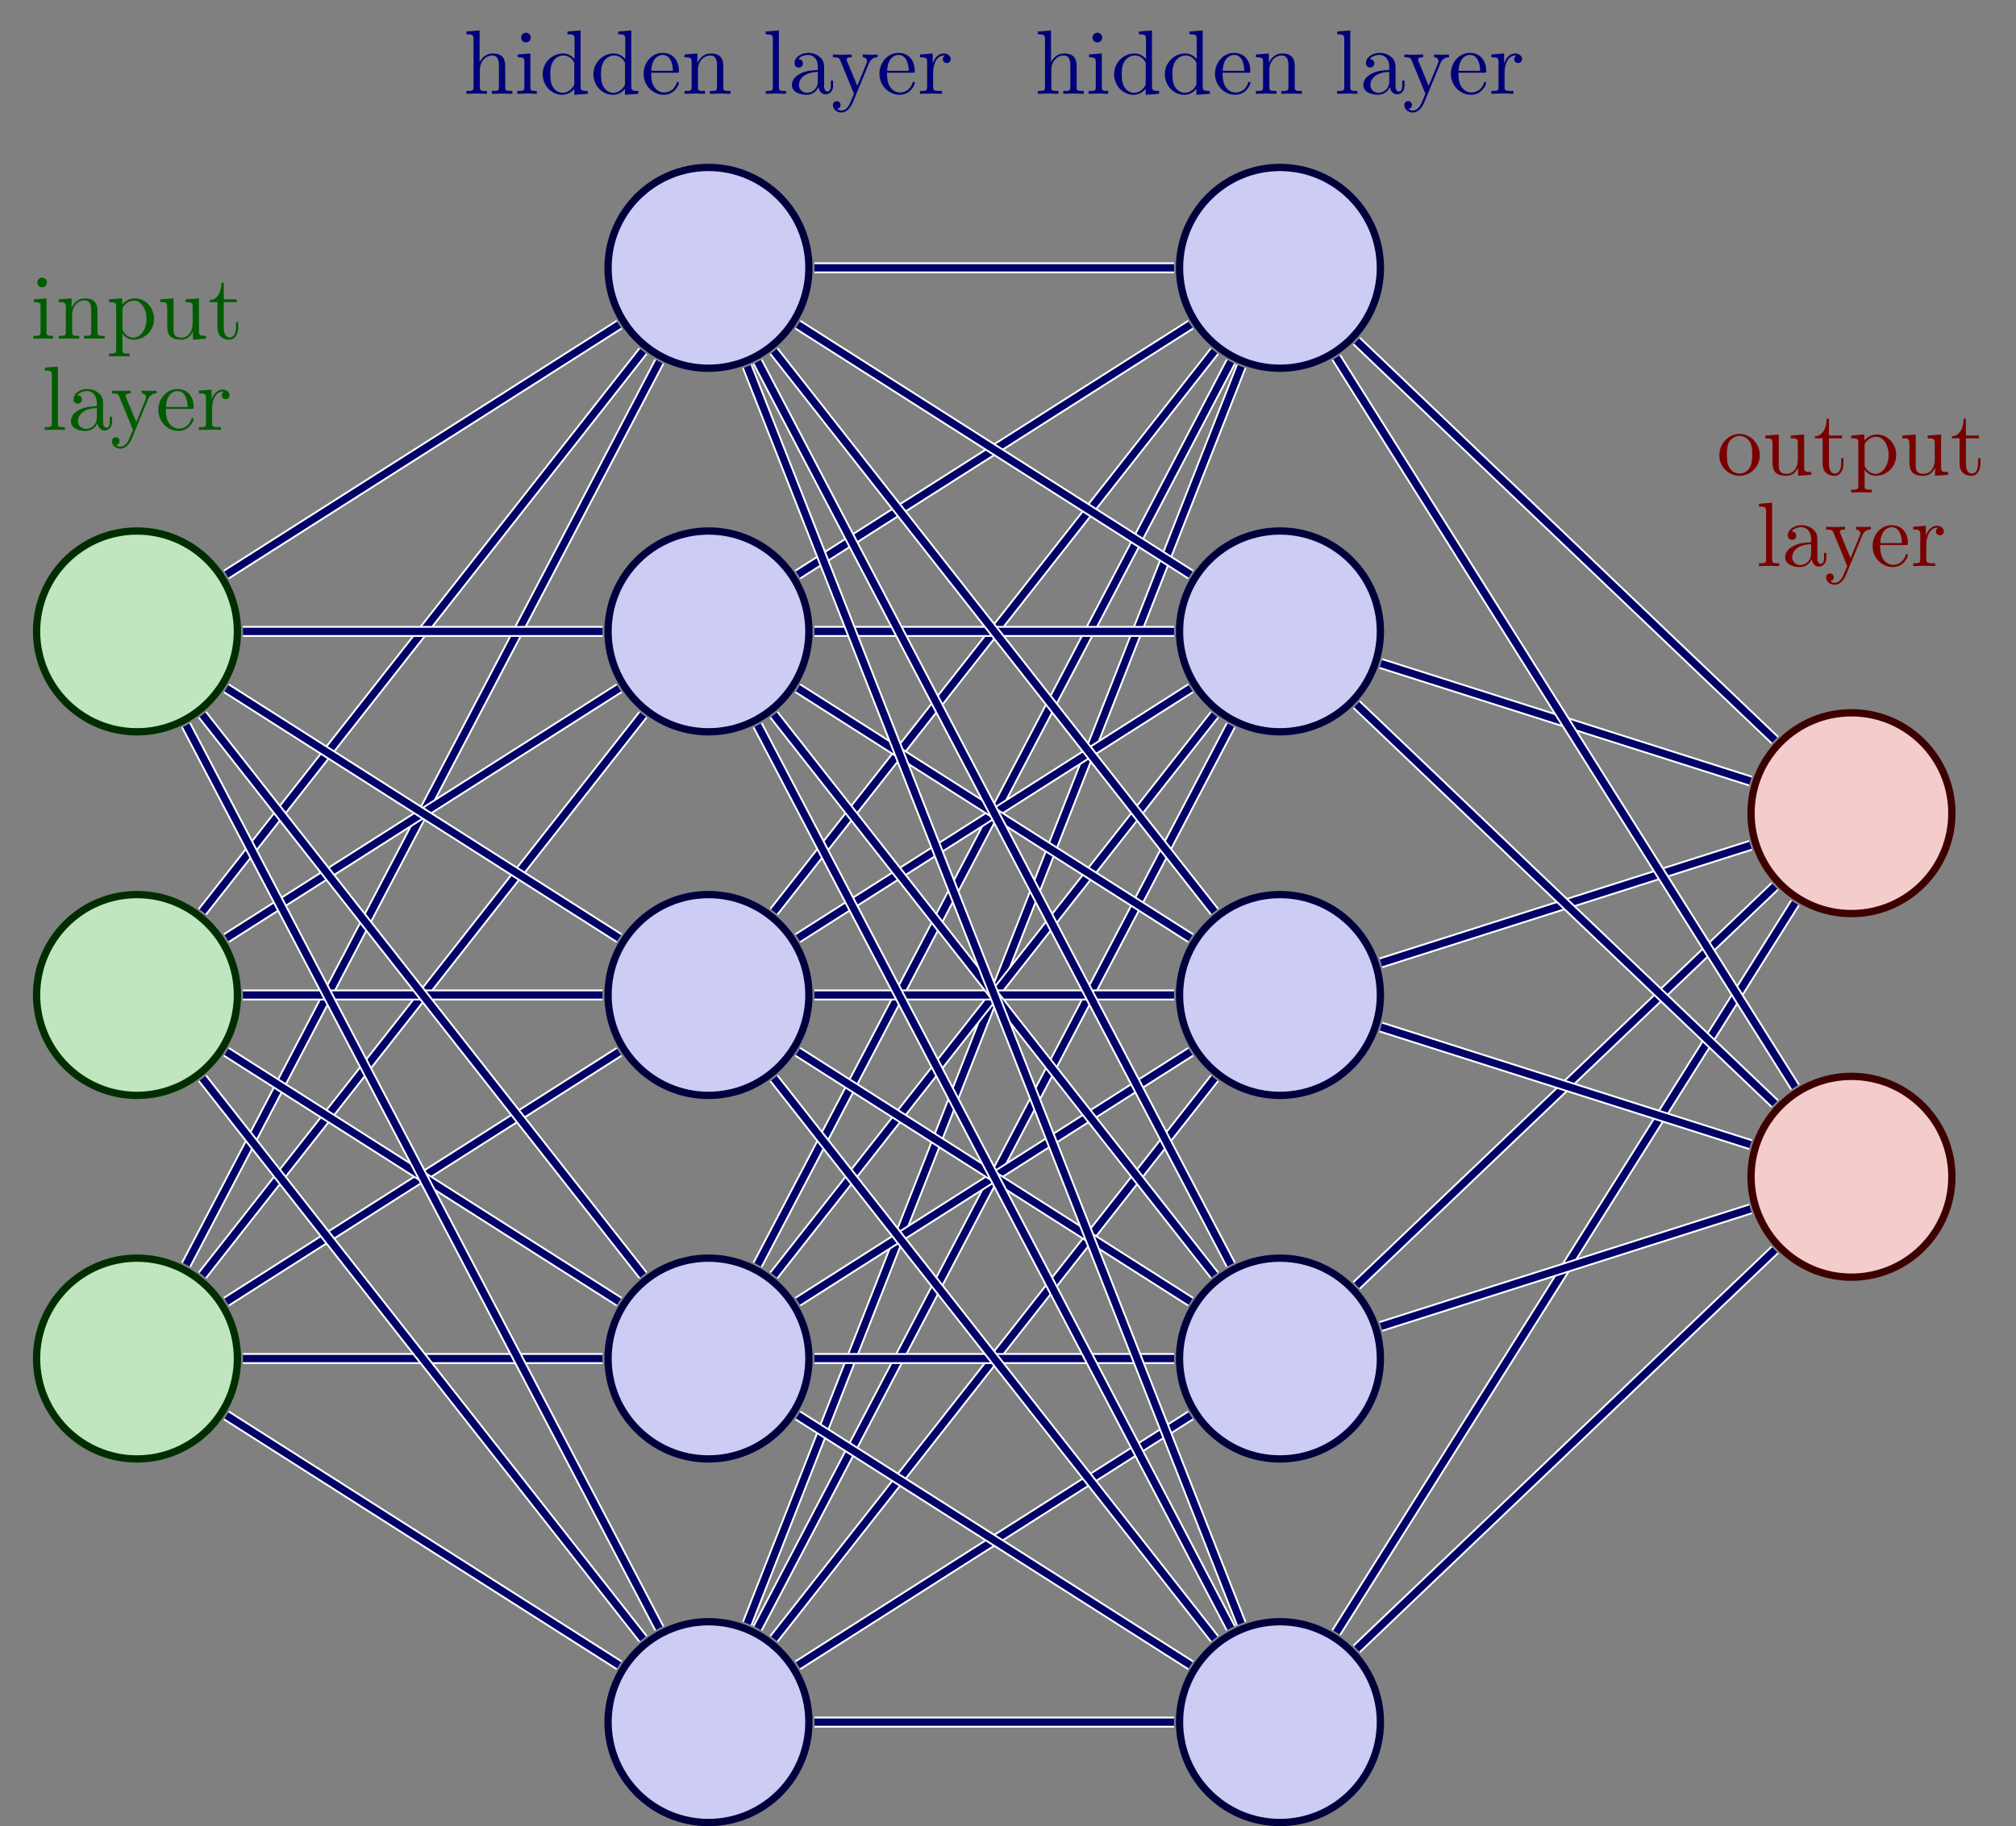 <?xml version="1.0" encoding="UTF-8"?>
<svg xmlns="http://www.w3.org/2000/svg" xmlns:xlink="http://www.w3.org/1999/xlink" width="938.721" height="850.507" viewBox="0 0 938.721 850.507">
<rect x="0" y="0" width="938.721" height="850.507" fill="#808080" stroke="none"/>
<defs>
<g>
<g id="glyph-0-0">
</g>
<g id="glyph-0-1">
<path d="M 7.516 -18.781 L 1.578 -18.312 L 1.578 -17 C 4.328 -17 4.719 -16.75 4.719 -14.656 L 4.719 -3.234 C 4.719 -1.312 4.25 -1.312 1.406 -1.312 L 1.406 0 C 2.766 -0.047 5.062 -0.125 6.078 -0.125 C 7.562 -0.125 9.047 -0.047 10.5 0 L 10.5 -1.312 C 7.688 -1.312 7.516 -1.531 7.516 -3.188 Z M 7.688 -26.188 C 7.688 -27.547 6.625 -28.438 5.438 -28.438 C 4.125 -28.438 3.188 -27.281 3.188 -26.188 C 3.188 -25.031 4.125 -23.922 5.438 -23.922 C 6.625 -23.922 7.688 -24.812 7.688 -26.188 Z M 7.688 -26.188 "/>
</g>
<g id="glyph-0-2">
<path d="M 4.672 -14.625 L 4.672 -3.234 C 4.672 -1.312 4.203 -1.312 1.359 -1.312 L 1.359 0 C 2.844 -0.047 5.016 -0.125 6.156 -0.125 C 7.266 -0.125 9.484 -0.047 10.922 0 L 10.922 -1.312 C 8.078 -1.312 7.609 -1.312 7.609 -3.234 L 7.609 -11.047 C 7.609 -15.469 10.625 -17.844 13.344 -17.844 C 16.016 -17.844 16.484 -15.562 16.484 -13.125 L 16.484 -3.234 C 16.484 -1.312 16.016 -1.312 13.172 -1.312 L 13.172 0 C 14.656 -0.047 16.828 -0.125 17.984 -0.125 C 19.078 -0.125 21.297 -0.047 22.734 0 L 22.734 -1.312 C 20.531 -1.312 19.469 -1.312 19.422 -2.594 L 19.422 -10.703 C 19.422 -14.359 19.422 -15.688 18.109 -17.219 C 17.516 -17.938 16.109 -18.781 13.641 -18.781 C 10.547 -18.781 8.547 -16.953 7.359 -14.328 L 7.359 -18.781 L 1.359 -18.312 L 1.359 -17 C 4.328 -17 4.672 -16.703 4.672 -14.625 Z M 4.672 -14.625 "/>
</g>
<g id="glyph-0-3">
<path d="M 7.312 -15.984 L 7.312 -18.781 L 1.188 -18.312 L 1.188 -17 C 4.203 -17 4.5 -16.75 4.5 -14.875 L 4.5 5.016 C 4.5 6.922 4.031 6.922 1.188 6.922 L 1.188 8.25 C 2.641 8.203 4.844 8.125 5.953 8.125 C 7.094 8.125 9.266 8.203 10.75 8.25 L 10.75 6.922 C 7.906 6.922 7.438 6.922 7.438 5.016 L 7.438 -2.5 C 7.656 -1.828 9.438 0.469 12.672 0.469 C 17.719 0.469 22.141 -3.703 22.141 -9.188 C 22.141 -14.578 18.016 -18.781 13.266 -18.781 C 9.938 -18.781 8.156 -16.922 7.312 -15.984 Z M 7.438 -4.844 L 7.438 -14.328 C 8.672 -16.484 10.75 -17.719 12.922 -17.719 C 16.016 -17.719 18.609 -13.984 18.609 -9.188 C 18.609 -4.031 15.641 -0.469 12.5 -0.469 C 10.797 -0.469 9.188 -1.312 8.031 -3.062 C 7.438 -3.953 7.438 -4 7.438 -4.844 Z M 7.438 -4.844 "/>
</g>
<g id="glyph-0-4">
<path d="M 16.625 -3.359 L 16.625 0.469 L 22.734 0 L 22.734 -1.312 C 19.766 -1.312 19.422 -1.609 19.422 -3.703 L 19.422 -18.781 L 13.172 -18.312 L 13.172 -17 C 16.156 -17 16.484 -16.703 16.484 -14.625 L 16.484 -7.062 C 16.484 -3.359 14.453 -0.469 11.344 -0.469 C 7.781 -0.469 7.609 -2.469 7.609 -4.672 L 7.609 -18.781 L 1.359 -18.312 L 1.359 -17 C 4.672 -17 4.672 -16.875 4.672 -13.094 L 4.672 -6.719 C 4.672 -3.406 4.672 0.469 11.141 0.469 C 13.516 0.469 15.391 -0.719 16.625 -3.359 Z M 16.625 -3.359 "/>
</g>
<g id="glyph-0-5">
<path d="M 7.359 -17 L 13.438 -17 L 13.438 -18.312 L 7.359 -18.312 L 7.359 -26.141 L 6.297 -26.141 C 6.25 -22.656 4.969 -18.109 0.812 -17.938 L 0.812 -17 L 4.422 -17 L 4.422 -5.266 C 4.422 -0.047 8.375 0.469 9.906 0.469 C 12.922 0.469 14.109 -2.547 14.109 -5.266 L 14.109 -7.688 L 13.047 -7.688 L 13.047 -5.359 C 13.047 -2.203 11.766 -0.594 10.203 -0.594 C 7.359 -0.594 7.359 -4.469 7.359 -5.188 Z M 7.359 -17 "/>
</g>
<g id="glyph-0-6">
<path d="M 7.516 -29.5 L 1.406 -29.031 L 1.406 -27.703 C 4.375 -27.703 4.719 -27.406 4.719 -25.328 L 4.719 -3.234 C 4.719 -1.312 4.25 -1.312 1.406 -1.312 L 1.406 0 C 2.812 -0.047 5.062 -0.125 6.125 -0.125 C 7.188 -0.125 9.266 -0.047 10.844 0 L 10.844 -1.312 C 7.984 -1.312 7.516 -1.312 7.516 -3.234 Z M 7.516 -29.5 "/>
</g>
<g id="glyph-0-7">
<path d="M 14.156 -3.234 C 14.328 -1.531 15.469 0.25 17.469 0.25 C 18.359 0.25 20.953 -0.344 20.953 -3.781 L 20.953 -6.156 L 19.891 -6.156 L 19.891 -3.781 C 19.891 -1.312 18.828 -1.062 18.359 -1.062 C 16.953 -1.062 16.781 -2.969 16.781 -3.188 L 16.781 -11.688 C 16.781 -13.469 16.781 -15.125 15.25 -16.703 C 13.594 -18.359 11.469 -19.047 9.438 -19.047 C 5.953 -19.047 3.016 -17.047 3.016 -14.234 C 3.016 -12.969 3.875 -12.234 4.969 -12.234 C 6.156 -12.234 6.922 -13.094 6.922 -14.188 C 6.922 -14.703 6.719 -16.109 4.766 -16.156 C 5.906 -17.641 7.984 -18.109 9.344 -18.109 C 11.438 -18.109 13.859 -16.453 13.859 -12.672 L 13.859 -11.094 C 11.688 -10.969 8.719 -10.844 6.031 -9.562 C 2.844 -8.125 1.781 -5.906 1.781 -4.031 C 1.781 -0.594 5.906 0.469 8.578 0.469 C 11.391 0.469 13.344 -1.234 14.156 -3.234 Z M 13.859 -10.203 L 13.859 -5.953 C 13.859 -1.906 10.797 -0.469 8.875 -0.469 C 6.797 -0.469 5.062 -1.953 5.062 -4.078 C 5.062 -6.422 6.844 -9.938 13.859 -10.203 Z M 13.859 -10.203 "/>
</g>
<g id="glyph-0-8">
<path d="M 17.641 -14.281 C 18.75 -16.953 20.906 -17 21.594 -17 L 21.594 -18.312 C 20.609 -18.234 19.375 -18.188 18.406 -18.188 C 17.641 -18.188 15.641 -18.281 14.703 -18.312 L 14.703 -17 C 16.016 -16.953 16.703 -16.234 16.703 -15.172 C 16.703 -14.75 16.656 -14.656 16.453 -14.156 L 12.156 -3.703 L 7.438 -15.125 C 7.266 -15.562 7.188 -15.719 7.188 -15.891 C 7.188 -17 8.75 -17 9.562 -17 L 9.562 -18.312 C 8.453 -18.281 5.656 -18.188 4.938 -18.188 C 3.781 -18.188 2.078 -18.234 0.812 -18.312 L 0.812 -17 C 2.844 -17 3.656 -17 4.25 -15.516 L 10.625 0 C 10.406 0.547 9.812 1.953 9.562 2.5 C 8.625 4.844 7.438 7.781 4.719 7.781 C 4.5 7.781 3.531 7.781 2.719 7.016 C 4.031 6.844 4.375 5.906 4.375 5.234 C 4.375 4.125 3.562 3.438 2.594 3.438 C 1.75 3.438 0.812 4 0.812 5.266 C 0.812 7.188 2.594 8.719 4.719 8.719 C 7.391 8.719 9.141 6.297 10.156 3.875 Z M 17.641 -14.281 "/>
</g>
<g id="glyph-0-9">
<path d="M 4.766 -10.703 C 5.016 -17.047 8.578 -18.109 10.031 -18.109 C 14.406 -18.109 14.828 -12.375 14.828 -10.703 Z M 4.719 -9.812 L 16.578 -9.812 C 17.516 -9.812 17.641 -9.812 17.641 -10.703 C 17.641 -14.922 15.344 -19.047 10.031 -19.047 C 5.094 -19.047 1.188 -14.656 1.188 -9.344 C 1.188 -3.656 5.656 0.469 10.547 0.469 C 15.719 0.469 17.641 -4.25 17.641 -5.062 C 17.641 -5.484 17.297 -5.562 17.078 -5.562 C 16.703 -5.562 16.625 -5.312 16.531 -4.969 C 15.047 -0.594 11.219 -0.594 10.797 -0.594 C 8.672 -0.594 6.969 -1.875 6 -3.438 C 4.719 -5.484 4.719 -8.281 4.719 -9.812 Z M 4.719 -9.812 "/>
</g>
<g id="glyph-0-10">
<path d="M 7.094 -14.109 L 7.094 -18.781 L 1.188 -18.312 L 1.188 -17 C 4.172 -17 4.5 -16.703 4.5 -14.625 L 4.5 -3.234 C 4.5 -1.312 4.031 -1.312 1.188 -1.312 L 1.188 0 C 2.844 -0.047 4.844 -0.125 6.031 -0.125 C 7.734 -0.125 9.734 -0.125 11.438 0 L 11.438 -1.312 L 10.547 -1.312 C 7.391 -1.312 7.312 -1.781 7.312 -3.312 L 7.312 -9.859 C 7.312 -14.062 9.094 -17.844 12.328 -17.844 C 12.625 -17.844 12.703 -17.844 12.797 -17.812 C 12.672 -17.766 11.812 -17.25 11.812 -16.156 C 11.812 -14.953 12.703 -14.328 13.641 -14.328 C 14.406 -14.328 15.469 -14.828 15.469 -16.188 C 15.469 -17.547 14.156 -18.781 12.328 -18.781 C 9.219 -18.781 7.688 -15.938 7.094 -14.109 Z M 7.094 -14.109 "/>
</g>
<g id="glyph-0-11">
<path d="M 4.672 -3.234 C 4.672 -1.312 4.203 -1.312 1.359 -1.312 L 1.359 0 C 2.844 -0.047 5.016 -0.125 6.156 -0.125 C 7.266 -0.125 9.484 -0.047 10.922 0 L 10.922 -1.312 C 8.078 -1.312 7.609 -1.312 7.609 -3.234 L 7.609 -11.047 C 7.609 -15.469 10.625 -17.844 13.344 -17.844 C 16.016 -17.844 16.484 -15.562 16.484 -13.125 L 16.484 -3.234 C 16.484 -1.312 16.016 -1.312 13.172 -1.312 L 13.172 0 C 14.656 -0.047 16.828 -0.125 17.984 -0.125 C 19.078 -0.125 21.297 -0.047 22.734 0 L 22.734 -1.312 C 20.531 -1.312 19.469 -1.312 19.422 -2.594 L 19.422 -10.703 C 19.422 -14.359 19.422 -15.688 18.109 -17.219 C 17.516 -17.938 16.109 -18.781 13.641 -18.781 C 10.078 -18.781 8.203 -16.234 7.484 -14.625 L 7.484 -29.5 L 1.359 -29.031 L 1.359 -27.703 C 4.328 -27.703 4.672 -27.406 4.672 -25.328 Z M 4.672 -3.234 "/>
</g>
<g id="glyph-0-12">
<path d="M 16.156 -2.344 L 16.156 0.469 L 22.391 0 L 22.391 -1.312 C 19.422 -1.312 19.078 -1.609 19.078 -3.703 L 19.078 -29.5 L 12.969 -29.031 L 12.969 -27.703 C 15.938 -27.703 16.281 -27.406 16.281 -25.328 L 16.281 -16.156 C 15.047 -17.688 13.219 -18.781 10.922 -18.781 C 5.906 -18.781 1.438 -14.625 1.438 -9.141 C 1.438 -3.734 5.609 0.469 10.453 0.469 C 13.172 0.469 15.094 -0.984 16.156 -2.344 Z M 16.156 -13.734 L 16.156 -5.016 C 16.156 -4.25 16.156 -4.172 15.688 -3.438 C 14.406 -1.406 12.5 -0.469 10.672 -0.469 C 8.75 -0.469 7.219 -1.578 6.203 -3.188 C 5.094 -4.938 4.969 -7.359 4.969 -9.094 C 4.969 -10.672 5.062 -13.219 6.297 -15.125 C 7.188 -16.453 8.797 -17.844 11.094 -17.844 C 12.578 -17.844 14.359 -17.219 15.688 -15.297 C 16.156 -14.578 16.156 -14.5 16.156 -13.734 Z M 16.156 -13.734 "/>
</g>
<g id="glyph-0-13">
<path d="M 20.016 -9.094 C 20.016 -14.531 15.766 -19.047 10.625 -19.047 C 5.312 -19.047 1.188 -14.406 1.188 -9.094 C 1.188 -3.609 5.609 0.469 10.578 0.469 C 15.719 0.469 20.016 -3.703 20.016 -9.094 Z M 10.625 -0.594 C 8.797 -0.594 6.922 -1.484 5.781 -3.438 C 4.719 -5.312 4.719 -7.906 4.719 -9.438 C 4.719 -11.094 4.719 -13.391 5.734 -15.25 C 6.891 -17.219 8.875 -18.109 10.578 -18.109 C 12.453 -18.109 14.281 -17.172 15.391 -15.344 C 16.484 -13.516 16.484 -11.047 16.484 -9.438 C 16.484 -7.906 16.484 -5.609 15.562 -3.734 C 14.625 -1.828 12.75 -0.594 10.625 -0.594 Z M 10.625 -0.594 "/>
</g>
</g>
<clipPath id="clip-0">
<path clip-rule="nonzero" d="M 234 707 L 425 707 L 425 850.508 L 234 850.508 Z M 234 707 "/>
</clipPath>
<clipPath id="clip-1">
<path clip-rule="nonzero" d="M 501 707 L 691 707 L 691 850.508 L 501 850.508 Z M 501 707 "/>
</clipPath>
<clipPath id="clip-2">
<path clip-rule="nonzero" d="M 767 283 L 938.723 283 L 938.723 474 L 767 474 Z M 767 283 "/>
</clipPath>
<clipPath id="clip-3">
<path clip-rule="nonzero" d="M 767 453 L 938.723 453 L 938.723 643 L 767 643 Z M 767 453 "/>
</clipPath>
</defs>
<path fill-rule="nonzero" fill="rgb(75%, 90.001%, 75%)" fill-opacity="1" stroke-width="0.797" stroke-linecap="butt" stroke-linejoin="miter" stroke="rgb(0%, 18.001%, 0%)" stroke-opacity="1" stroke-miterlimit="10" d="M 73.322 19.842 C 73.322 25.895 68.415 30.801 62.362 30.801 C 56.311 30.801 51.404 25.895 51.404 19.842 C 51.404 13.791 56.311 8.883 62.362 8.883 C 68.415 8.883 73.322 13.791 73.322 19.842 Z M 73.322 19.842 " transform="matrix(4.267, 0, 0, -4.267, -202.312, 378.752)"/>
<path fill-rule="nonzero" fill="rgb(75%, 90.001%, 75%)" fill-opacity="1" stroke-width="0.797" stroke-linecap="butt" stroke-linejoin="miter" stroke="rgb(0%, 18.001%, 0%)" stroke-opacity="1" stroke-miterlimit="10" d="M 73.322 -19.843 C 73.322 -13.79 68.415 -8.884 62.362 -8.884 C 56.311 -8.884 51.404 -13.79 51.404 -19.843 C 51.404 -25.895 56.311 -30.802 62.362 -30.802 C 68.415 -30.802 73.322 -25.895 73.322 -19.843 Z M 73.322 -19.843 " transform="matrix(4.267, 0, 0, -4.267, -202.312, 378.752)"/>
<path fill-rule="nonzero" fill="rgb(75%, 90.001%, 75%)" fill-opacity="1" stroke-width="0.797" stroke-linecap="butt" stroke-linejoin="miter" stroke="rgb(0%, 18.001%, 0%)" stroke-opacity="1" stroke-miterlimit="10" d="M 73.322 -59.528 C 73.322 -53.476 68.415 -48.569 62.362 -48.569 C 56.311 -48.569 51.404 -53.476 51.404 -59.528 C 51.404 -65.581 56.311 -70.487 62.362 -70.487 C 68.415 -70.487 73.322 -65.581 73.322 -59.528 Z M 73.322 -59.528 " transform="matrix(4.267, 0, 0, -4.267, -202.312, 378.752)"/>
<path fill-rule="nonzero" fill="rgb(79.999%, 79.999%, 95.999%)" fill-opacity="1" stroke-width="0.797" stroke-linecap="butt" stroke-linejoin="miter" stroke="rgb(0%, 0%, 23.999%)" stroke-opacity="1" stroke-miterlimit="10" d="M 135.685 59.528 C 135.685 65.58 130.779 70.487 124.726 70.487 C 118.673 70.487 113.767 65.58 113.767 59.528 C 113.767 53.476 118.673 48.569 124.726 48.569 C 130.779 48.569 135.685 53.476 135.685 59.528 Z M 135.685 59.528 " transform="matrix(4.267, 0, 0, -4.267, -202.312, 378.752)"/>
<path fill="none" stroke-width="1.196" stroke-linecap="butt" stroke-linejoin="miter" stroke="rgb(100%, 100%, 100%)" stroke-opacity="1" stroke-miterlimit="10" d="M 72.112 26.047 L 114.976 53.324 " transform="matrix(4.267, 0, 0, -4.267, -202.312, 378.752)"/>
<path fill="none" stroke-width="0.797" stroke-linecap="butt" stroke-linejoin="miter" stroke="rgb(0%, 0%, 39.999%)" stroke-opacity="1" stroke-miterlimit="10" d="M 72.112 26.047 L 114.976 53.324 " transform="matrix(4.267, 0, 0, -4.267, -202.312, 378.752)"/>
<path fill="none" stroke-width="1.196" stroke-linecap="butt" stroke-linejoin="miter" stroke="rgb(100%, 100%, 100%)" stroke-opacity="1" stroke-miterlimit="10" d="M 69.503 -10.755 L 117.586 50.441 " transform="matrix(4.267, 0, 0, -4.267, -202.312, 378.752)"/>
<path fill="none" stroke-width="0.797" stroke-linecap="butt" stroke-linejoin="miter" stroke="rgb(0%, 0%, 39.999%)" stroke-opacity="1" stroke-miterlimit="10" d="M 69.503 -10.755 L 117.586 50.441 " transform="matrix(4.267, 0, 0, -4.267, -202.312, 378.752)"/>
<path fill="none" stroke-width="1.196" stroke-linecap="butt" stroke-linejoin="miter" stroke="rgb(100%, 100%, 100%)" stroke-opacity="1" stroke-miterlimit="10" d="M 67.725 -49.291 L 119.364 49.291 " transform="matrix(4.267, 0, 0, -4.267, -202.312, 378.752)"/>
<path fill="none" stroke-width="0.797" stroke-linecap="butt" stroke-linejoin="miter" stroke="rgb(0%, 0%, 39.999%)" stroke-opacity="1" stroke-miterlimit="10" d="M 67.725 -49.291 L 119.364 49.291 " transform="matrix(4.267, 0, 0, -4.267, -202.312, 378.752)"/>
<path fill-rule="nonzero" fill="rgb(79.999%, 79.999%, 95.999%)" fill-opacity="1" stroke-width="0.797" stroke-linecap="butt" stroke-linejoin="miter" stroke="rgb(0%, 0%, 23.999%)" stroke-opacity="1" stroke-miterlimit="10" d="M 135.685 19.842 C 135.685 25.895 130.779 30.801 124.726 30.801 C 118.673 30.801 113.767 25.895 113.767 19.842 C 113.767 13.791 118.673 8.883 124.726 8.883 C 130.779 8.883 135.685 13.791 135.685 19.842 Z M 135.685 19.842 " transform="matrix(4.267, 0, 0, -4.267, -202.312, 378.752)"/>
<path fill="none" stroke-width="1.196" stroke-linecap="butt" stroke-linejoin="miter" stroke="rgb(100%, 100%, 100%)" stroke-opacity="1" stroke-miterlimit="10" d="M 73.919 19.842 L 113.169 19.842 " transform="matrix(4.267, 0, 0, -4.267, -202.312, 378.752)"/>
<path fill="none" stroke-width="0.797" stroke-linecap="butt" stroke-linejoin="miter" stroke="rgb(0%, 0%, 39.999%)" stroke-opacity="1" stroke-miterlimit="10" d="M 73.919 19.842 L 113.169 19.842 " transform="matrix(4.267, 0, 0, -4.267, -202.312, 378.752)"/>
<path fill="none" stroke-width="1.196" stroke-linecap="butt" stroke-linejoin="miter" stroke="rgb(100%, 100%, 100%)" stroke-opacity="1" stroke-miterlimit="10" d="M 72.112 -13.638 L 114.976 13.639 " transform="matrix(4.267, 0, 0, -4.267, -202.312, 378.752)"/>
<path fill="none" stroke-width="0.797" stroke-linecap="butt" stroke-linejoin="miter" stroke="rgb(0%, 0%, 39.999%)" stroke-opacity="1" stroke-miterlimit="10" d="M 72.112 -13.638 L 114.976 13.639 " transform="matrix(4.267, 0, 0, -4.267, -202.312, 378.752)"/>
<path fill="none" stroke-width="1.196" stroke-linecap="butt" stroke-linejoin="miter" stroke="rgb(100%, 100%, 100%)" stroke-opacity="1" stroke-miterlimit="10" d="M 69.503 -50.441 L 117.586 10.755 " transform="matrix(4.267, 0, 0, -4.267, -202.312, 378.752)"/>
<path fill="none" stroke-width="0.797" stroke-linecap="butt" stroke-linejoin="miter" stroke="rgb(0%, 0%, 39.999%)" stroke-opacity="1" stroke-miterlimit="10" d="M 69.503 -50.441 L 117.586 10.755 " transform="matrix(4.267, 0, 0, -4.267, -202.312, 378.752)"/>
<path fill-rule="nonzero" fill="rgb(79.999%, 79.999%, 95.999%)" fill-opacity="1" stroke-width="0.797" stroke-linecap="butt" stroke-linejoin="miter" stroke="rgb(0%, 0%, 23.999%)" stroke-opacity="1" stroke-miterlimit="10" d="M 135.685 -19.843 C 135.685 -13.79 130.779 -8.884 124.726 -8.884 C 118.673 -8.884 113.767 -13.79 113.767 -19.843 C 113.767 -25.895 118.673 -30.802 124.726 -30.802 C 130.779 -30.802 135.685 -25.895 135.685 -19.843 Z M 135.685 -19.843 " transform="matrix(4.267, 0, 0, -4.267, -202.312, 378.752)"/>
<path fill="none" stroke-width="1.196" stroke-linecap="butt" stroke-linejoin="miter" stroke="rgb(100%, 100%, 100%)" stroke-opacity="1" stroke-miterlimit="10" d="M 72.112 13.639 L 114.976 -13.638 " transform="matrix(4.267, 0, 0, -4.267, -202.312, 378.752)"/>
<path fill="none" stroke-width="0.797" stroke-linecap="butt" stroke-linejoin="miter" stroke="rgb(0%, 0%, 39.999%)" stroke-opacity="1" stroke-miterlimit="10" d="M 72.112 13.639 L 114.976 -13.638 " transform="matrix(4.267, 0, 0, -4.267, -202.312, 378.752)"/>
<path fill="none" stroke-width="1.196" stroke-linecap="butt" stroke-linejoin="miter" stroke="rgb(100%, 100%, 100%)" stroke-opacity="1" stroke-miterlimit="10" d="M 73.919 -19.843 L 113.169 -19.843 " transform="matrix(4.267, 0, 0, -4.267, -202.312, 378.752)"/>
<path fill="none" stroke-width="0.797" stroke-linecap="butt" stroke-linejoin="miter" stroke="rgb(0%, 0%, 39.999%)" stroke-opacity="1" stroke-miterlimit="10" d="M 73.919 -19.843 L 113.169 -19.843 " transform="matrix(4.267, 0, 0, -4.267, -202.312, 378.752)"/>
<path fill="none" stroke-width="1.196" stroke-linecap="butt" stroke-linejoin="miter" stroke="rgb(100%, 100%, 100%)" stroke-opacity="1" stroke-miterlimit="10" d="M 72.112 -53.324 L 114.976 -26.047 " transform="matrix(4.267, 0, 0, -4.267, -202.312, 378.752)"/>
<path fill="none" stroke-width="0.797" stroke-linecap="butt" stroke-linejoin="miter" stroke="rgb(0%, 0%, 39.999%)" stroke-opacity="1" stroke-miterlimit="10" d="M 72.112 -53.324 L 114.976 -26.047 " transform="matrix(4.267, 0, 0, -4.267, -202.312, 378.752)"/>
<path fill-rule="nonzero" fill="rgb(79.999%, 79.999%, 95.999%)" fill-opacity="1" stroke-width="0.797" stroke-linecap="butt" stroke-linejoin="miter" stroke="rgb(0%, 0%, 23.999%)" stroke-opacity="1" stroke-miterlimit="10" d="M 135.685 -59.528 C 135.685 -53.476 130.779 -48.569 124.726 -48.569 C 118.673 -48.569 113.767 -53.476 113.767 -59.528 C 113.767 -65.581 118.673 -70.487 124.726 -70.487 C 130.779 -70.487 135.685 -65.581 135.685 -59.528 Z M 135.685 -59.528 " transform="matrix(4.267, 0, 0, -4.267, -202.312, 378.752)"/>
<path fill="none" stroke-width="1.196" stroke-linecap="butt" stroke-linejoin="miter" stroke="rgb(100%, 100%, 100%)" stroke-opacity="1" stroke-miterlimit="10" d="M 69.503 10.755 L 117.586 -50.441 " transform="matrix(4.267, 0, 0, -4.267, -202.312, 378.752)"/>
<path fill="none" stroke-width="0.797" stroke-linecap="butt" stroke-linejoin="miter" stroke="rgb(0%, 0%, 39.999%)" stroke-opacity="1" stroke-miterlimit="10" d="M 69.503 10.755 L 117.586 -50.441 " transform="matrix(4.267, 0, 0, -4.267, -202.312, 378.752)"/>
<path fill="none" stroke-width="1.196" stroke-linecap="butt" stroke-linejoin="miter" stroke="rgb(100%, 100%, 100%)" stroke-opacity="1" stroke-miterlimit="10" d="M 72.112 -26.047 L 114.976 -53.324 " transform="matrix(4.267, 0, 0, -4.267, -202.312, 378.752)"/>
<path fill="none" stroke-width="0.797" stroke-linecap="butt" stroke-linejoin="miter" stroke="rgb(0%, 0%, 39.999%)" stroke-opacity="1" stroke-miterlimit="10" d="M 72.112 -26.047 L 114.976 -53.324 " transform="matrix(4.267, 0, 0, -4.267, -202.312, 378.752)"/>
<path fill="none" stroke-width="1.196" stroke-linecap="butt" stroke-linejoin="miter" stroke="rgb(100%, 100%, 100%)" stroke-opacity="1" stroke-miterlimit="10" d="M 73.919 -59.528 L 113.169 -59.528 " transform="matrix(4.267, 0, 0, -4.267, -202.312, 378.752)"/>
<path fill="none" stroke-width="0.797" stroke-linecap="butt" stroke-linejoin="miter" stroke="rgb(0%, 0%, 39.999%)" stroke-opacity="1" stroke-miterlimit="10" d="M 73.919 -59.528 L 113.169 -59.528 " transform="matrix(4.267, 0, 0, -4.267, -202.312, 378.752)"/>
<path fill-rule="nonzero" fill="rgb(79.999%, 79.999%, 95.999%)" fill-opacity="1" d="M 376.598 802.055 C 376.598 776.23 355.664 755.297 329.84 755.297 C 304.016 755.297 283.082 776.23 283.082 802.055 C 283.082 827.879 304.016 848.812 329.84 848.812 C 355.664 848.812 376.598 827.879 376.598 802.055 Z M 376.598 802.055 "/>
<g clip-path="url(#clip-0)">
<path fill="none" stroke-width="0.797" stroke-linecap="butt" stroke-linejoin="miter" stroke="rgb(0%, 0%, 23.999%)" stroke-opacity="1" stroke-miterlimit="10" d="M 135.685 -99.214 C 135.685 -93.161 130.779 -88.255 124.726 -88.255 C 118.673 -88.255 113.767 -93.161 113.767 -99.214 C 113.767 -105.266 118.673 -110.173 124.726 -110.173 C 130.779 -110.173 135.685 -105.266 135.685 -99.214 Z M 135.685 -99.214 " transform="matrix(4.267, 0, 0, -4.267, -202.312, 378.752)"/>
</g>
<path fill="none" stroke-width="1.196" stroke-linecap="butt" stroke-linejoin="miter" stroke="rgb(100%, 100%, 100%)" stroke-opacity="1" stroke-miterlimit="10" d="M 67.725 9.606 L 119.364 -88.977 " transform="matrix(4.267, 0, 0, -4.267, -202.312, 378.752)"/>
<path fill="none" stroke-width="0.797" stroke-linecap="butt" stroke-linejoin="miter" stroke="rgb(0%, 0%, 39.999%)" stroke-opacity="1" stroke-miterlimit="10" d="M 67.725 9.606 L 119.364 -88.977 " transform="matrix(4.267, 0, 0, -4.267, -202.312, 378.752)"/>
<path fill="none" stroke-width="1.196" stroke-linecap="butt" stroke-linejoin="miter" stroke="rgb(100%, 100%, 100%)" stroke-opacity="1" stroke-miterlimit="10" d="M 69.503 -28.93 L 117.586 -90.127 " transform="matrix(4.267, 0, 0, -4.267, -202.312, 378.752)"/>
<path fill="none" stroke-width="0.797" stroke-linecap="butt" stroke-linejoin="miter" stroke="rgb(0%, 0%, 39.999%)" stroke-opacity="1" stroke-miterlimit="10" d="M 69.503 -28.93 L 117.586 -90.127 " transform="matrix(4.267, 0, 0, -4.267, -202.312, 378.752)"/>
<path fill="none" stroke-width="1.196" stroke-linecap="butt" stroke-linejoin="miter" stroke="rgb(100%, 100%, 100%)" stroke-opacity="1" stroke-miterlimit="10" d="M 72.112 -65.732 L 114.976 -93.009 " transform="matrix(4.267, 0, 0, -4.267, -202.312, 378.752)"/>
<path fill="none" stroke-width="0.797" stroke-linecap="butt" stroke-linejoin="miter" stroke="rgb(0%, 0%, 39.999%)" stroke-opacity="1" stroke-miterlimit="10" d="M 72.112 -65.732 L 114.976 -93.009 " transform="matrix(4.267, 0, 0, -4.267, -202.312, 378.752)"/>
<path fill-rule="nonzero" fill="rgb(79.999%, 79.999%, 95.999%)" fill-opacity="1" stroke-width="0.797" stroke-linecap="butt" stroke-linejoin="miter" stroke="rgb(0%, 0%, 23.999%)" stroke-opacity="1" stroke-miterlimit="10" d="M 198.048 59.528 C 198.048 65.58 193.141 70.487 187.089 70.487 C 181.036 70.487 176.129 65.58 176.129 59.528 C 176.129 53.476 181.036 48.569 187.089 48.569 C 193.141 48.569 198.048 53.476 198.048 59.528 Z M 198.048 59.528 " transform="matrix(4.267, 0, 0, -4.267, -202.312, 378.752)"/>
<path fill="none" stroke-width="1.196" stroke-linecap="butt" stroke-linejoin="miter" stroke="rgb(100%, 100%, 100%)" stroke-opacity="1" stroke-miterlimit="10" d="M 136.283 59.528 L 175.532 59.528 " transform="matrix(4.267, 0, 0, -4.267, -202.312, 378.752)"/>
<path fill="none" stroke-width="0.797" stroke-linecap="butt" stroke-linejoin="miter" stroke="rgb(0%, 0%, 39.999%)" stroke-opacity="1" stroke-miterlimit="10" d="M 136.283 59.528 L 175.532 59.528 " transform="matrix(4.267, 0, 0, -4.267, -202.312, 378.752)"/>
<path fill="none" stroke-width="1.196" stroke-linecap="butt" stroke-linejoin="miter" stroke="rgb(100%, 100%, 100%)" stroke-opacity="1" stroke-miterlimit="10" d="M 134.476 26.047 L 177.339 53.324 " transform="matrix(4.267, 0, 0, -4.267, -202.312, 378.752)"/>
<path fill="none" stroke-width="0.797" stroke-linecap="butt" stroke-linejoin="miter" stroke="rgb(0%, 0%, 39.999%)" stroke-opacity="1" stroke-miterlimit="10" d="M 134.476 26.047 L 177.339 53.324 " transform="matrix(4.267, 0, 0, -4.267, -202.312, 378.752)"/>
<path fill="none" stroke-width="1.196" stroke-linecap="butt" stroke-linejoin="miter" stroke="rgb(100%, 100%, 100%)" stroke-opacity="1" stroke-miterlimit="10" d="M 131.865 -10.755 L 179.949 50.441 " transform="matrix(4.267, 0, 0, -4.267, -202.312, 378.752)"/>
<path fill="none" stroke-width="0.797" stroke-linecap="butt" stroke-linejoin="miter" stroke="rgb(0%, 0%, 39.999%)" stroke-opacity="1" stroke-miterlimit="10" d="M 131.865 -10.755 L 179.949 50.441 " transform="matrix(4.267, 0, 0, -4.267, -202.312, 378.752)"/>
<path fill="none" stroke-width="1.196" stroke-linecap="butt" stroke-linejoin="miter" stroke="rgb(100%, 100%, 100%)" stroke-opacity="1" stroke-miterlimit="10" d="M 130.087 -49.291 L 181.727 49.291 " transform="matrix(4.267, 0, 0, -4.267, -202.312, 378.752)"/>
<path fill="none" stroke-width="0.797" stroke-linecap="butt" stroke-linejoin="miter" stroke="rgb(0%, 0%, 39.999%)" stroke-opacity="1" stroke-miterlimit="10" d="M 130.087 -49.291 L 181.727 49.291 " transform="matrix(4.267, 0, 0, -4.267, -202.312, 378.752)"/>
<path fill="none" stroke-width="1.196" stroke-linecap="butt" stroke-linejoin="miter" stroke="rgb(100%, 100%, 100%)" stroke-opacity="1" stroke-miterlimit="10" d="M 128.951 -88.457 L 182.863 48.772 " transform="matrix(4.267, 0, 0, -4.267, -202.312, 378.752)"/>
<path fill="none" stroke-width="0.797" stroke-linecap="butt" stroke-linejoin="miter" stroke="rgb(0%, 0%, 39.999%)" stroke-opacity="1" stroke-miterlimit="10" d="M 128.951 -88.457 L 182.863 48.772 " transform="matrix(4.267, 0, 0, -4.267, -202.312, 378.752)"/>
<path fill-rule="nonzero" fill="rgb(79.999%, 79.999%, 95.999%)" fill-opacity="1" stroke-width="0.797" stroke-linecap="butt" stroke-linejoin="miter" stroke="rgb(0%, 0%, 23.999%)" stroke-opacity="1" stroke-miterlimit="10" d="M 198.048 19.842 C 198.048 25.895 193.141 30.801 187.089 30.801 C 181.036 30.801 176.129 25.895 176.129 19.842 C 176.129 13.791 181.036 8.883 187.089 8.883 C 193.141 8.883 198.048 13.791 198.048 19.842 Z M 198.048 19.842 " transform="matrix(4.267, 0, 0, -4.267, -202.312, 378.752)"/>
<path fill="none" stroke-width="1.196" stroke-linecap="butt" stroke-linejoin="miter" stroke="rgb(100%, 100%, 100%)" stroke-opacity="1" stroke-miterlimit="10" d="M 134.476 53.324 L 177.339 26.047 " transform="matrix(4.267, 0, 0, -4.267, -202.312, 378.752)"/>
<path fill="none" stroke-width="0.797" stroke-linecap="butt" stroke-linejoin="miter" stroke="rgb(0%, 0%, 39.999%)" stroke-opacity="1" stroke-miterlimit="10" d="M 134.476 53.324 L 177.339 26.047 " transform="matrix(4.267, 0, 0, -4.267, -202.312, 378.752)"/>
<path fill="none" stroke-width="1.196" stroke-linecap="butt" stroke-linejoin="miter" stroke="rgb(100%, 100%, 100%)" stroke-opacity="1" stroke-miterlimit="10" d="M 136.283 19.842 L 175.532 19.842 " transform="matrix(4.267, 0, 0, -4.267, -202.312, 378.752)"/>
<path fill="none" stroke-width="0.797" stroke-linecap="butt" stroke-linejoin="miter" stroke="rgb(0%, 0%, 39.999%)" stroke-opacity="1" stroke-miterlimit="10" d="M 136.283 19.842 L 175.532 19.842 " transform="matrix(4.267, 0, 0, -4.267, -202.312, 378.752)"/>
<path fill="none" stroke-width="1.196" stroke-linecap="butt" stroke-linejoin="miter" stroke="rgb(100%, 100%, 100%)" stroke-opacity="1" stroke-miterlimit="10" d="M 134.476 -13.638 L 177.339 13.639 " transform="matrix(4.267, 0, 0, -4.267, -202.312, 378.752)"/>
<path fill="none" stroke-width="0.797" stroke-linecap="butt" stroke-linejoin="miter" stroke="rgb(0%, 0%, 39.999%)" stroke-opacity="1" stroke-miterlimit="10" d="M 134.476 -13.638 L 177.339 13.639 " transform="matrix(4.267, 0, 0, -4.267, -202.312, 378.752)"/>
<path fill="none" stroke-width="1.196" stroke-linecap="butt" stroke-linejoin="miter" stroke="rgb(100%, 100%, 100%)" stroke-opacity="1" stroke-miterlimit="10" d="M 131.865 -50.441 L 179.949 10.755 " transform="matrix(4.267, 0, 0, -4.267, -202.312, 378.752)"/>
<path fill="none" stroke-width="0.797" stroke-linecap="butt" stroke-linejoin="miter" stroke="rgb(0%, 0%, 39.999%)" stroke-opacity="1" stroke-miterlimit="10" d="M 131.865 -50.441 L 179.949 10.755 " transform="matrix(4.267, 0, 0, -4.267, -202.312, 378.752)"/>
<path fill="none" stroke-width="1.196" stroke-linecap="butt" stroke-linejoin="miter" stroke="rgb(100%, 100%, 100%)" stroke-opacity="1" stroke-miterlimit="10" d="M 130.087 -88.977 L 181.727 9.606 " transform="matrix(4.267, 0, 0, -4.267, -202.312, 378.752)"/>
<path fill="none" stroke-width="0.797" stroke-linecap="butt" stroke-linejoin="miter" stroke="rgb(0%, 0%, 39.999%)" stroke-opacity="1" stroke-miterlimit="10" d="M 130.087 -88.977 L 181.727 9.606 " transform="matrix(4.267, 0, 0, -4.267, -202.312, 378.752)"/>
<path fill-rule="nonzero" fill="rgb(79.999%, 79.999%, 95.999%)" fill-opacity="1" stroke-width="0.797" stroke-linecap="butt" stroke-linejoin="miter" stroke="rgb(0%, 0%, 23.999%)" stroke-opacity="1" stroke-miterlimit="10" d="M 198.048 -19.843 C 198.048 -13.79 193.141 -8.884 187.089 -8.884 C 181.036 -8.884 176.129 -13.79 176.129 -19.843 C 176.129 -25.895 181.036 -30.802 187.089 -30.802 C 193.141 -30.802 198.048 -25.895 198.048 -19.843 Z M 198.048 -19.843 " transform="matrix(4.267, 0, 0, -4.267, -202.312, 378.752)"/>
<path fill="none" stroke-width="1.196" stroke-linecap="butt" stroke-linejoin="miter" stroke="rgb(100%, 100%, 100%)" stroke-opacity="1" stroke-miterlimit="10" d="M 131.865 50.441 L 179.949 -10.755 " transform="matrix(4.267, 0, 0, -4.267, -202.312, 378.752)"/>
<path fill="none" stroke-width="0.797" stroke-linecap="butt" stroke-linejoin="miter" stroke="rgb(0%, 0%, 39.999%)" stroke-opacity="1" stroke-miterlimit="10" d="M 131.865 50.441 L 179.949 -10.755 " transform="matrix(4.267, 0, 0, -4.267, -202.312, 378.752)"/>
<path fill="none" stroke-width="1.196" stroke-linecap="butt" stroke-linejoin="miter" stroke="rgb(100%, 100%, 100%)" stroke-opacity="1" stroke-miterlimit="10" d="M 134.476 13.639 L 177.339 -13.638 " transform="matrix(4.267, 0, 0, -4.267, -202.312, 378.752)"/>
<path fill="none" stroke-width="0.797" stroke-linecap="butt" stroke-linejoin="miter" stroke="rgb(0%, 0%, 39.999%)" stroke-opacity="1" stroke-miterlimit="10" d="M 134.476 13.639 L 177.339 -13.638 " transform="matrix(4.267, 0, 0, -4.267, -202.312, 378.752)"/>
<path fill="none" stroke-width="1.196" stroke-linecap="butt" stroke-linejoin="miter" stroke="rgb(100%, 100%, 100%)" stroke-opacity="1" stroke-miterlimit="10" d="M 136.283 -19.843 L 175.532 -19.843 " transform="matrix(4.267, 0, 0, -4.267, -202.312, 378.752)"/>
<path fill="none" stroke-width="0.797" stroke-linecap="butt" stroke-linejoin="miter" stroke="rgb(0%, 0%, 39.999%)" stroke-opacity="1" stroke-miterlimit="10" d="M 136.283 -19.843 L 175.532 -19.843 " transform="matrix(4.267, 0, 0, -4.267, -202.312, 378.752)"/>
<path fill="none" stroke-width="1.196" stroke-linecap="butt" stroke-linejoin="miter" stroke="rgb(100%, 100%, 100%)" stroke-opacity="1" stroke-miterlimit="10" d="M 134.476 -53.324 L 177.339 -26.047 " transform="matrix(4.267, 0, 0, -4.267, -202.312, 378.752)"/>
<path fill="none" stroke-width="0.797" stroke-linecap="butt" stroke-linejoin="miter" stroke="rgb(0%, 0%, 39.999%)" stroke-opacity="1" stroke-miterlimit="10" d="M 134.476 -53.324 L 177.339 -26.047 " transform="matrix(4.267, 0, 0, -4.267, -202.312, 378.752)"/>
<path fill="none" stroke-width="1.196" stroke-linecap="butt" stroke-linejoin="miter" stroke="rgb(100%, 100%, 100%)" stroke-opacity="1" stroke-miterlimit="10" d="M 131.865 -90.127 L 179.949 -28.93 " transform="matrix(4.267, 0, 0, -4.267, -202.312, 378.752)"/>
<path fill="none" stroke-width="0.797" stroke-linecap="butt" stroke-linejoin="miter" stroke="rgb(0%, 0%, 39.999%)" stroke-opacity="1" stroke-miterlimit="10" d="M 131.865 -90.127 L 179.949 -28.93 " transform="matrix(4.267, 0, 0, -4.267, -202.312, 378.752)"/>
<path fill-rule="nonzero" fill="rgb(79.999%, 79.999%, 95.999%)" fill-opacity="1" stroke-width="0.797" stroke-linecap="butt" stroke-linejoin="miter" stroke="rgb(0%, 0%, 23.999%)" stroke-opacity="1" stroke-miterlimit="10" d="M 198.048 -59.528 C 198.048 -53.476 193.141 -48.569 187.089 -48.569 C 181.036 -48.569 176.129 -53.476 176.129 -59.528 C 176.129 -65.581 181.036 -70.487 187.089 -70.487 C 193.141 -70.487 198.048 -65.581 198.048 -59.528 Z M 198.048 -59.528 " transform="matrix(4.267, 0, 0, -4.267, -202.312, 378.752)"/>
<path fill="none" stroke-width="1.196" stroke-linecap="butt" stroke-linejoin="miter" stroke="rgb(100%, 100%, 100%)" stroke-opacity="1" stroke-miterlimit="10" d="M 130.087 49.291 L 181.727 -49.291 " transform="matrix(4.267, 0, 0, -4.267, -202.312, 378.752)"/>
<path fill="none" stroke-width="0.797" stroke-linecap="butt" stroke-linejoin="miter" stroke="rgb(0%, 0%, 39.999%)" stroke-opacity="1" stroke-miterlimit="10" d="M 130.087 49.291 L 181.727 -49.291 " transform="matrix(4.267, 0, 0, -4.267, -202.312, 378.752)"/>
<path fill="none" stroke-width="1.196" stroke-linecap="butt" stroke-linejoin="miter" stroke="rgb(100%, 100%, 100%)" stroke-opacity="1" stroke-miterlimit="10" d="M 131.865 10.755 L 179.949 -50.441 " transform="matrix(4.267, 0, 0, -4.267, -202.312, 378.752)"/>
<path fill="none" stroke-width="0.797" stroke-linecap="butt" stroke-linejoin="miter" stroke="rgb(0%, 0%, 39.999%)" stroke-opacity="1" stroke-miterlimit="10" d="M 131.865 10.755 L 179.949 -50.441 " transform="matrix(4.267, 0, 0, -4.267, -202.312, 378.752)"/>
<path fill="none" stroke-width="1.196" stroke-linecap="butt" stroke-linejoin="miter" stroke="rgb(100%, 100%, 100%)" stroke-opacity="1" stroke-miterlimit="10" d="M 134.476 -26.047 L 177.339 -53.324 " transform="matrix(4.267, 0, 0, -4.267, -202.312, 378.752)"/>
<path fill="none" stroke-width="0.797" stroke-linecap="butt" stroke-linejoin="miter" stroke="rgb(0%, 0%, 39.999%)" stroke-opacity="1" stroke-miterlimit="10" d="M 134.476 -26.047 L 177.339 -53.324 " transform="matrix(4.267, 0, 0, -4.267, -202.312, 378.752)"/>
<path fill="none" stroke-width="1.196" stroke-linecap="butt" stroke-linejoin="miter" stroke="rgb(100%, 100%, 100%)" stroke-opacity="1" stroke-miterlimit="10" d="M 136.283 -59.528 L 175.532 -59.528 " transform="matrix(4.267, 0, 0, -4.267, -202.312, 378.752)"/>
<path fill="none" stroke-width="0.797" stroke-linecap="butt" stroke-linejoin="miter" stroke="rgb(0%, 0%, 39.999%)" stroke-opacity="1" stroke-miterlimit="10" d="M 136.283 -59.528 L 175.532 -59.528 " transform="matrix(4.267, 0, 0, -4.267, -202.312, 378.752)"/>
<path fill="none" stroke-width="1.196" stroke-linecap="butt" stroke-linejoin="miter" stroke="rgb(100%, 100%, 100%)" stroke-opacity="1" stroke-miterlimit="10" d="M 134.476 -93.009 L 177.339 -65.732 " transform="matrix(4.267, 0, 0, -4.267, -202.312, 378.752)"/>
<path fill="none" stroke-width="0.797" stroke-linecap="butt" stroke-linejoin="miter" stroke="rgb(0%, 0%, 39.999%)" stroke-opacity="1" stroke-miterlimit="10" d="M 134.476 -93.009 L 177.339 -65.732 " transform="matrix(4.267, 0, 0, -4.267, -202.312, 378.752)"/>
<path fill-rule="nonzero" fill="rgb(79.999%, 79.999%, 95.999%)" fill-opacity="1" d="M 642.672 802.055 C 642.672 776.23 621.738 755.297 595.914 755.297 C 570.09 755.297 549.156 776.23 549.156 802.055 C 549.156 827.879 570.09 848.812 595.914 848.812 C 621.738 848.812 642.672 827.879 642.672 802.055 Z M 642.672 802.055 "/>
<g clip-path="url(#clip-1)">
<path fill="none" stroke-width="0.797" stroke-linecap="butt" stroke-linejoin="miter" stroke="rgb(0%, 0%, 23.999%)" stroke-opacity="1" stroke-miterlimit="10" d="M 198.048 -99.214 C 198.048 -93.161 193.141 -88.255 187.089 -88.255 C 181.036 -88.255 176.129 -93.161 176.129 -99.214 C 176.129 -105.266 181.036 -110.173 187.089 -110.173 C 193.141 -110.173 198.048 -105.266 198.048 -99.214 Z M 198.048 -99.214 " transform="matrix(4.267, 0, 0, -4.267, -202.312, 378.752)"/>
</g>
<path fill="none" stroke-width="1.196" stroke-linecap="butt" stroke-linejoin="miter" stroke="rgb(100%, 100%, 100%)" stroke-opacity="1" stroke-miterlimit="10" d="M 128.951 48.772 L 182.863 -88.457 " transform="matrix(4.267, 0, 0, -4.267, -202.312, 378.752)"/>
<path fill="none" stroke-width="0.797" stroke-linecap="butt" stroke-linejoin="miter" stroke="rgb(0%, 0%, 39.999%)" stroke-opacity="1" stroke-miterlimit="10" d="M 128.951 48.772 L 182.863 -88.457 " transform="matrix(4.267, 0, 0, -4.267, -202.312, 378.752)"/>
<path fill="none" stroke-width="1.196" stroke-linecap="butt" stroke-linejoin="miter" stroke="rgb(100%, 100%, 100%)" stroke-opacity="1" stroke-miterlimit="10" d="M 130.087 9.606 L 181.727 -88.977 " transform="matrix(4.267, 0, 0, -4.267, -202.312, 378.752)"/>
<path fill="none" stroke-width="0.797" stroke-linecap="butt" stroke-linejoin="miter" stroke="rgb(0%, 0%, 39.999%)" stroke-opacity="1" stroke-miterlimit="10" d="M 130.087 9.606 L 181.727 -88.977 " transform="matrix(4.267, 0, 0, -4.267, -202.312, 378.752)"/>
<path fill="none" stroke-width="1.196" stroke-linecap="butt" stroke-linejoin="miter" stroke="rgb(100%, 100%, 100%)" stroke-opacity="1" stroke-miterlimit="10" d="M 131.865 -28.93 L 179.949 -90.127 " transform="matrix(4.267, 0, 0, -4.267, -202.312, 378.752)"/>
<path fill="none" stroke-width="0.797" stroke-linecap="butt" stroke-linejoin="miter" stroke="rgb(0%, 0%, 39.999%)" stroke-opacity="1" stroke-miterlimit="10" d="M 131.865 -28.93 L 179.949 -90.127 " transform="matrix(4.267, 0, 0, -4.267, -202.312, 378.752)"/>
<path fill="none" stroke-width="1.196" stroke-linecap="butt" stroke-linejoin="miter" stroke="rgb(100%, 100%, 100%)" stroke-opacity="1" stroke-miterlimit="10" d="M 134.476 -65.732 L 177.339 -93.009 " transform="matrix(4.267, 0, 0, -4.267, -202.312, 378.752)"/>
<path fill="none" stroke-width="0.797" stroke-linecap="butt" stroke-linejoin="miter" stroke="rgb(0%, 0%, 39.999%)" stroke-opacity="1" stroke-miterlimit="10" d="M 134.476 -65.732 L 177.339 -93.009 " transform="matrix(4.267, 0, 0, -4.267, -202.312, 378.752)"/>
<path fill="none" stroke-width="1.196" stroke-linecap="butt" stroke-linejoin="miter" stroke="rgb(100%, 100%, 100%)" stroke-opacity="1" stroke-miterlimit="10" d="M 136.283 -99.214 L 175.532 -99.214 " transform="matrix(4.267, 0, 0, -4.267, -202.312, 378.752)"/>
<path fill="none" stroke-width="0.797" stroke-linecap="butt" stroke-linejoin="miter" stroke="rgb(0%, 0%, 39.999%)" stroke-opacity="1" stroke-miterlimit="10" d="M 136.283 -99.214 L 175.532 -99.214 " transform="matrix(4.267, 0, 0, -4.267, -202.312, 378.752)"/>
<path fill-rule="nonzero" fill="rgb(95.999%, 79.999%, 79.999%)" fill-opacity="1" d="M 908.75 378.754 C 908.75 352.93 887.812 331.996 861.992 331.996 C 836.168 331.996 815.234 352.93 815.234 378.754 C 815.234 404.574 836.168 425.512 861.992 425.512 C 887.812 425.512 908.75 404.574 908.75 378.754 Z M 908.75 378.754 "/>
<g clip-path="url(#clip-2)">
<path fill="none" stroke-width="0.797" stroke-linecap="butt" stroke-linejoin="miter" stroke="rgb(23.999%, 0%, 0%)" stroke-opacity="1" stroke-miterlimit="10" d="M 260.411 -0 C 260.411 6.052 255.504 10.959 249.452 10.959 C 243.399 10.959 238.493 6.052 238.493 -0 C 238.493 -6.052 243.399 -10.959 249.452 -10.959 C 255.504 -10.959 260.411 -6.052 260.411 -0 Z M 260.411 -0 " transform="matrix(4.267, 0, 0, -4.267, -202.312, 378.752)"/>
</g>
<path fill="none" stroke-width="1.196" stroke-linecap="butt" stroke-linejoin="miter" stroke="rgb(100%, 100%, 100%)" stroke-opacity="1" stroke-miterlimit="10" d="M 195.447 51.549 L 241.092 7.98 " transform="matrix(4.267, 0, 0, -4.267, -202.312, 378.752)"/>
<path fill="none" stroke-width="0.797" stroke-linecap="butt" stroke-linejoin="miter" stroke="rgb(0%, 0%, 39.999%)" stroke-opacity="1" stroke-miterlimit="10" d="M 195.447 51.549 L 241.092 7.98 " transform="matrix(4.267, 0, 0, -4.267, -202.312, 378.752)"/>
<path fill="none" stroke-width="1.196" stroke-linecap="butt" stroke-linejoin="miter" stroke="rgb(100%, 100%, 100%)" stroke-opacity="1" stroke-miterlimit="10" d="M 198.101 16.339 L 238.44 3.503 " transform="matrix(4.267, 0, 0, -4.267, -202.312, 378.752)"/>
<path fill="none" stroke-width="0.797" stroke-linecap="butt" stroke-linejoin="miter" stroke="rgb(0%, 0%, 39.999%)" stroke-opacity="1" stroke-miterlimit="10" d="M 198.101 16.339 L 238.44 3.503 " transform="matrix(4.267, 0, 0, -4.267, -202.312, 378.752)"/>
<path fill="none" stroke-width="1.196" stroke-linecap="butt" stroke-linejoin="miter" stroke="rgb(100%, 100%, 100%)" stroke-opacity="1" stroke-miterlimit="10" d="M 198.101 -16.339 L 238.44 -3.504 " transform="matrix(4.267, 0, 0, -4.267, -202.312, 378.752)"/>
<path fill="none" stroke-width="0.797" stroke-linecap="butt" stroke-linejoin="miter" stroke="rgb(0%, 0%, 39.999%)" stroke-opacity="1" stroke-miterlimit="10" d="M 198.101 -16.339 L 238.44 -3.504 " transform="matrix(4.267, 0, 0, -4.267, -202.312, 378.752)"/>
<path fill="none" stroke-width="1.196" stroke-linecap="butt" stroke-linejoin="miter" stroke="rgb(100%, 100%, 100%)" stroke-opacity="1" stroke-miterlimit="10" d="M 195.447 -51.548 L 241.092 -7.979 " transform="matrix(4.267, 0, 0, -4.267, -202.312, 378.752)"/>
<path fill="none" stroke-width="0.797" stroke-linecap="butt" stroke-linejoin="miter" stroke="rgb(0%, 0%, 39.999%)" stroke-opacity="1" stroke-miterlimit="10" d="M 195.447 -51.548 L 241.092 -7.979 " transform="matrix(4.267, 0, 0, -4.267, -202.312, 378.752)"/>
<path fill="none" stroke-width="1.196" stroke-linecap="butt" stroke-linejoin="miter" stroke="rgb(100%, 100%, 100%)" stroke-opacity="1" stroke-miterlimit="10" d="M 193.238 -89.429 L 243.301 -9.784 " transform="matrix(4.267, 0, 0, -4.267, -202.312, 378.752)"/>
<path fill="none" stroke-width="0.797" stroke-linecap="butt" stroke-linejoin="miter" stroke="rgb(0%, 0%, 39.999%)" stroke-opacity="1" stroke-miterlimit="10" d="M 193.238 -89.429 L 243.301 -9.784 " transform="matrix(4.267, 0, 0, -4.267, -202.312, 378.752)"/>
<path fill-rule="nonzero" fill="rgb(95.999%, 79.999%, 79.999%)" fill-opacity="1" d="M 908.75 548.074 C 908.75 522.25 887.812 501.316 861.992 501.316 C 836.168 501.316 815.234 522.25 815.234 548.074 C 815.234 573.898 836.168 594.832 861.992 594.832 C 887.812 594.832 908.75 573.898 908.75 548.074 Z M 908.75 548.074 "/>
<g clip-path="url(#clip-3)">
<path fill="none" stroke-width="0.797" stroke-linecap="butt" stroke-linejoin="miter" stroke="rgb(23.999%, 0%, 0%)" stroke-opacity="1" stroke-miterlimit="10" d="M 260.411 -39.686 C 260.411 -33.633 255.504 -28.727 249.452 -28.727 C 243.399 -28.727 238.493 -33.633 238.493 -39.686 C 238.493 -45.738 243.399 -50.645 249.452 -50.645 C 255.504 -50.645 260.411 -45.738 260.411 -39.686 Z M 260.411 -39.686 " transform="matrix(4.267, 0, 0, -4.267, -202.312, 378.752)"/>
</g>
<path fill="none" stroke-width="1.196" stroke-linecap="butt" stroke-linejoin="miter" stroke="rgb(100%, 100%, 100%)" stroke-opacity="1" stroke-miterlimit="10" d="M 193.238 49.744 L 243.301 -29.901 " transform="matrix(4.267, 0, 0, -4.267, -202.312, 378.752)"/>
<path fill="none" stroke-width="0.797" stroke-linecap="butt" stroke-linejoin="miter" stroke="rgb(0%, 0%, 39.999%)" stroke-opacity="1" stroke-miterlimit="10" d="M 193.238 49.744 L 243.301 -29.901 " transform="matrix(4.267, 0, 0, -4.267, -202.312, 378.752)"/>
<path fill="none" stroke-width="1.196" stroke-linecap="butt" stroke-linejoin="miter" stroke="rgb(100%, 100%, 100%)" stroke-opacity="1" stroke-miterlimit="10" d="M 195.447 11.863 L 241.092 -31.706 " transform="matrix(4.267, 0, 0, -4.267, -202.312, 378.752)"/>
<path fill="none" stroke-width="0.797" stroke-linecap="butt" stroke-linejoin="miter" stroke="rgb(0%, 0%, 39.999%)" stroke-opacity="1" stroke-miterlimit="10" d="M 195.447 11.863 L 241.092 -31.706 " transform="matrix(4.267, 0, 0, -4.267, -202.312, 378.752)"/>
<path fill="none" stroke-width="1.196" stroke-linecap="butt" stroke-linejoin="miter" stroke="rgb(100%, 100%, 100%)" stroke-opacity="1" stroke-miterlimit="10" d="M 198.101 -23.347 L 238.44 -36.182 " transform="matrix(4.267, 0, 0, -4.267, -202.312, 378.752)"/>
<path fill="none" stroke-width="0.797" stroke-linecap="butt" stroke-linejoin="miter" stroke="rgb(0%, 0%, 39.999%)" stroke-opacity="1" stroke-miterlimit="10" d="M 198.101 -23.347 L 238.44 -36.182 " transform="matrix(4.267, 0, 0, -4.267, -202.312, 378.752)"/>
<path fill="none" stroke-width="1.196" stroke-linecap="butt" stroke-linejoin="miter" stroke="rgb(100%, 100%, 100%)" stroke-opacity="1" stroke-miterlimit="10" d="M 198.101 -56.025 L 238.44 -43.19 " transform="matrix(4.267, 0, 0, -4.267, -202.312, 378.752)"/>
<path fill="none" stroke-width="0.797" stroke-linecap="butt" stroke-linejoin="miter" stroke="rgb(0%, 0%, 39.999%)" stroke-opacity="1" stroke-miterlimit="10" d="M 198.101 -56.025 L 238.44 -43.19 " transform="matrix(4.267, 0, 0, -4.267, -202.312, 378.752)"/>
<path fill="none" stroke-width="1.196" stroke-linecap="butt" stroke-linejoin="miter" stroke="rgb(100%, 100%, 100%)" stroke-opacity="1" stroke-miterlimit="10" d="M 195.447 -91.234 L 241.092 -47.665 " transform="matrix(4.267, 0, 0, -4.267, -202.312, 378.752)"/>
<path fill="none" stroke-width="0.797" stroke-linecap="butt" stroke-linejoin="miter" stroke="rgb(0%, 0%, 39.999%)" stroke-opacity="1" stroke-miterlimit="10" d="M 195.447 -91.234 L 241.092 -47.665 " transform="matrix(4.267, 0, 0, -4.267, -202.312, 378.752)"/>
<g fill="rgb(0%, 35.999%, 0%)" fill-opacity="1">
<use xlink:href="#glyph-0-1" x="14.169" y="157.744"/>
<use xlink:href="#glyph-0-2" x="25.977" y="157.744"/>
<use xlink:href="#glyph-0-3" x="49.594" y="157.744"/>
<use xlink:href="#glyph-0-4" x="73.21" y="157.744"/>
<use xlink:href="#glyph-0-5" x="96.827" y="157.744"/>
</g>
<g fill="rgb(0%, 35.999%, 0%)" fill-opacity="1">
<use xlink:href="#glyph-0-6" x="19.421" y="200.252"/>
<use xlink:href="#glyph-0-7" x="31.23" y="200.252"/>
</g>
<g fill="rgb(0%, 35.999%, 0%)" fill-opacity="1">
<use xlink:href="#glyph-0-8" x="51.293" y="200.252"/>
</g>
<g fill="rgb(0%, 35.999%, 0%)" fill-opacity="1">
<use xlink:href="#glyph-0-9" x="72.537" y="200.252"/>
<use xlink:href="#glyph-0-10" x="91.427" y="200.252"/>
</g>
<g fill="rgb(0%, 0%, 48%)" fill-opacity="1">
<use xlink:href="#glyph-0-11" x="215.833" y="43.686"/>
<use xlink:href="#glyph-0-1" x="239.449" y="43.686"/>
<use xlink:href="#glyph-0-12" x="251.258" y="43.686"/>
<use xlink:href="#glyph-0-12" x="274.874" y="43.686"/>
<use xlink:href="#glyph-0-9" x="298.49" y="43.686"/>
<use xlink:href="#glyph-0-2" x="317.38" y="43.686"/>
</g>
<g fill="rgb(0%, 0%, 48%)" fill-opacity="1">
<use xlink:href="#glyph-0-6" x="355.151" y="43.686"/>
<use xlink:href="#glyph-0-7" x="366.959" y="43.686"/>
</g>
<g fill="rgb(0%, 0%, 48%)" fill-opacity="1">
<use xlink:href="#glyph-0-8" x="387.022" y="43.686"/>
</g>
<g fill="rgb(0%, 0%, 48%)" fill-opacity="1">
<use xlink:href="#glyph-0-9" x="408.309" y="43.686"/>
<use xlink:href="#glyph-0-10" x="427.199" y="43.686"/>
</g>
<g fill="rgb(0%, 0%, 48%)" fill-opacity="1">
<use xlink:href="#glyph-0-11" x="481.905" y="43.686"/>
<use xlink:href="#glyph-0-1" x="505.521" y="43.686"/>
<use xlink:href="#glyph-0-12" x="517.329" y="43.686"/>
<use xlink:href="#glyph-0-12" x="540.946" y="43.686"/>
<use xlink:href="#glyph-0-9" x="564.562" y="43.686"/>
<use xlink:href="#glyph-0-2" x="583.452" y="43.686"/>
</g>
<g fill="rgb(0%, 0%, 48%)" fill-opacity="1">
<use xlink:href="#glyph-0-6" x="621.223" y="43.686"/>
<use xlink:href="#glyph-0-7" x="633.031" y="43.686"/>
</g>
<g fill="rgb(0%, 0%, 48%)" fill-opacity="1">
<use xlink:href="#glyph-0-8" x="653.094" y="43.686"/>
</g>
<g fill="rgb(0%, 0%, 48%)" fill-opacity="1">
<use xlink:href="#glyph-0-9" x="674.381" y="43.686"/>
<use xlink:href="#glyph-0-10" x="693.271" y="43.686"/>
</g>
<g fill="rgb(48%, 0%, 0%)" fill-opacity="1">
<use xlink:href="#glyph-0-13" x="799.397" y="221.15"/>
<use xlink:href="#glyph-0-4" x="820.65" y="221.15"/>
<use xlink:href="#glyph-0-5" x="844.267" y="221.15"/>
<use xlink:href="#glyph-0-3" x="860.797" y="221.15"/>
<use xlink:href="#glyph-0-4" x="884.414" y="221.15"/>
<use xlink:href="#glyph-0-5" x="908.03" y="221.15"/>
</g>
<g fill="rgb(48%, 0%, 0%)" fill-opacity="1">
<use xlink:href="#glyph-0-6" x="817.641" y="263.657"/>
<use xlink:href="#glyph-0-7" x="829.449" y="263.657"/>
</g>
<g fill="rgb(48%, 0%, 0%)" fill-opacity="1">
<use xlink:href="#glyph-0-8" x="849.512" y="263.657"/>
</g>
<g fill="rgb(48%, 0%, 0%)" fill-opacity="1">
<use xlink:href="#glyph-0-9" x="870.757" y="263.657"/>
<use xlink:href="#glyph-0-10" x="889.647" y="263.657"/>
</g>
</svg>
